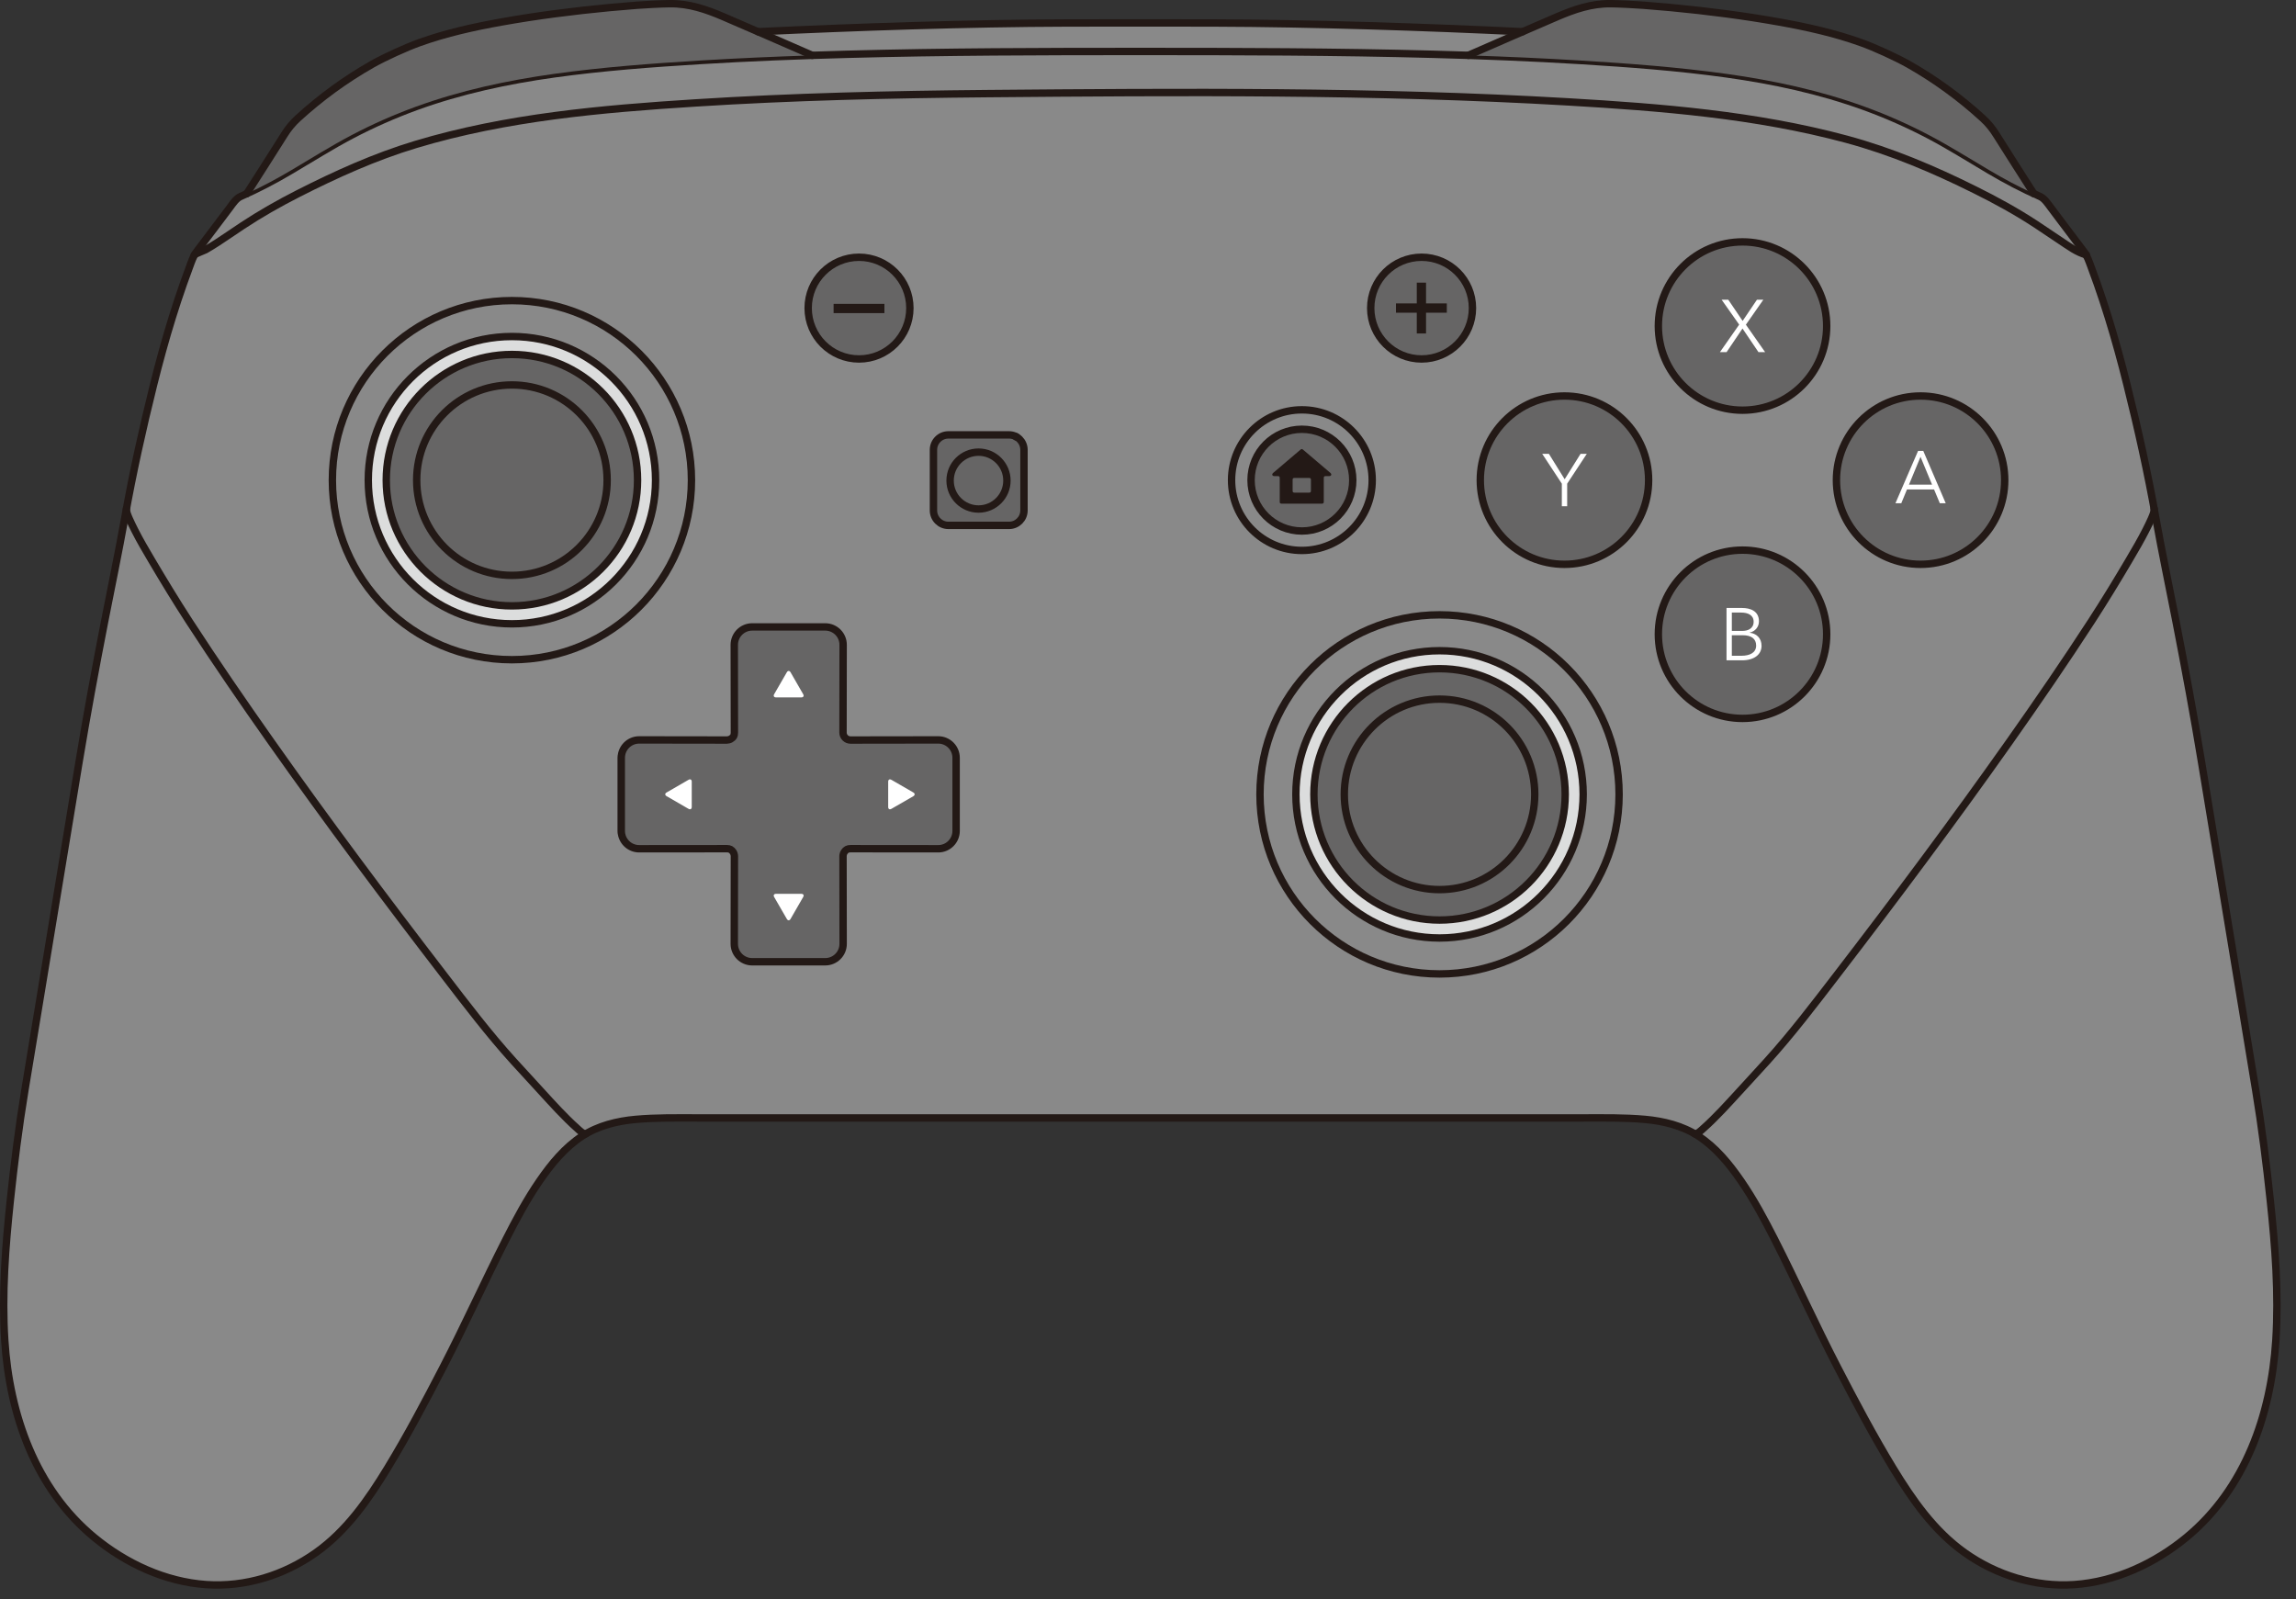 <svg width="145" height="101" viewBox="0 0 145 101" fill="none" xmlns="http://www.w3.org/2000/svg">
<rect x="0" y="0" width="145" height="101" fill="#333333" stroke="none"/>
<g id="Nintendo_Switch_Pro_Controller 1" clip-path="url(#clip0_2789_41)">
<g id="Group">
<g id="Group_2">
<path id="Vector" d="M50.651 1.903L48.292 2.107L51.298 3.495L78.853 3.296L92.729 3.495L94.558 2.732L96.155 2.003L88.089 1.575L58.87 1.544L50.651 1.903Z" fill="#898989"/>
<path id="Vector_2" d="M100 70.598C101.294 70.598 102.596 70.574 103.887 70.69C105.063 70.796 106.254 71.088 107.254 71.74C108.362 72.463 109.21 73.501 109.952 74.579C110.756 75.746 111.428 76.998 112.07 78.26C113.432 80.937 114.666 83.678 116.048 86.347C117.16 88.498 118.296 90.647 119.556 92.717C120.782 94.725 122.14 96.677 124.079 98.054C126.083 99.475 128.527 100.237 130.986 100.07C133.592 99.895 136.087 98.731 138.086 97.081C141.787 94.025 143.428 89.325 143.727 84.65C143.915 81.709 143.687 78.737 143.376 75.809C143.13 73.489 142.838 71.163 142.458 68.861C142.178 67.158 141.896 65.456 141.616 63.754C141.126 60.786 140.636 57.819 140.144 54.85C139.775 52.611 139.406 50.371 139.035 48.13C138.546 45.158 137.995 42.193 137.419 39.234C136.991 37.046 136.532 34.867 136.14 32.673C135.64 29.861 135.018 27.059 134.324 24.289C133.97 22.861 133.579 21.441 133.144 20.035C132.924 19.33 132.695 18.629 132.45 17.933C132.322 17.57 132.191 17.207 132.055 16.845C131.926 16.505 131.822 16.169 131.6 15.877C131.142 15.269 130.684 14.661 130.224 14.052C129.986 13.734 129.746 13.418 129.51 13.102C129.332 12.867 129.115 12.531 128.835 12.408C127.736 11.925 126.676 11.366 125.642 10.754C124.366 10.001 123.112 9.207 121.799 8.518C120.496 7.837 119.15 7.241 117.768 6.738C114.947 5.711 112.004 5.078 109.034 4.665C105.974 4.238 102.884 4.009 99.803 3.821C96.715 3.633 93.622 3.511 90.53 3.429C84.36 3.262 78.187 3.25 72.015 3.25C65.842 3.25 59.668 3.262 53.499 3.429C50.406 3.511 47.314 3.633 44.226 3.821C41.142 4.009 38.054 4.238 34.994 4.665C32.026 5.078 29.08 5.711 26.259 6.738C24.879 7.241 23.531 7.837 22.23 8.518C20.916 9.207 19.663 10.001 18.386 10.754C17.354 11.366 16.292 11.925 15.194 12.408C14.914 12.531 14.695 12.867 14.52 13.102C14.28 13.418 14.043 13.734 13.804 14.052C13.346 14.661 12.886 15.269 12.426 15.877C12.206 16.169 12.1 16.505 11.974 16.845C11.838 17.207 11.707 17.57 11.579 17.933C11.335 18.629 11.103 19.33 10.884 20.035C10.447 21.441 10.059 22.861 9.702 24.289C9.012 27.059 8.388 29.861 7.887 32.673C7.495 34.867 7.036 37.046 6.61 39.234C6.032 42.193 5.483 45.158 4.991 48.13C4.622 50.371 4.252 52.611 3.882 54.85C3.392 57.819 2.903 60.786 2.414 63.754C2.132 65.456 1.851 67.158 1.57 68.861C1.19 71.163 0.898 73.489 0.652 75.809C0.342 78.737 0.114 81.709 0.302 84.65C0.598 89.325 2.242 94.025 5.942 97.081C7.94 98.731 10.435 99.895 13.04 100.07C15.502 100.237 17.944 99.475 19.947 98.054C21.888 96.677 23.247 94.725 24.471 92.717C25.734 90.647 26.866 88.498 27.98 86.347C29.362 83.678 30.595 80.937 31.959 78.26C32.6 76.998 33.272 75.746 34.075 74.579C34.819 73.501 35.666 72.463 36.775 71.74C37.775 71.088 38.966 70.796 40.142 70.69C41.431 70.574 42.734 70.598 44.028 70.598H100Z" fill="#898989" stroke="#231916" stroke-width="0.467" stroke-linecap="round" stroke-linejoin="round"/>
</g>
<g id="Group_3">
<path id="Vector_3" d="M90.912 59.235C85.903 59.235 81.84 55.174 81.84 50.163C81.84 45.155 85.903 41.093 90.912 41.093C95.921 41.093 99.983 45.155 99.983 50.163C99.983 55.174 95.921 59.235 90.912 59.235Z" fill="#DCDDDD"/>
<path id="Vector_4" d="M32.33 39.394C27.319 39.394 23.258 35.331 23.258 30.322C23.258 25.311 27.319 21.251 32.33 21.251C37.339 21.251 41.401 25.311 41.401 30.322C41.401 35.331 37.339 39.394 32.33 39.394Z" fill="#DCDDDD"/>
<path id="Vector_5" d="M53.239 54.067C53.239 53.987 53.272 53.872 53.318 53.807C53.419 53.654 53.53 53.594 53.714 53.595C55.556 53.595 57.403 53.598 59.248 53.6C59.875 53.603 60.382 53.095 60.382 52.47V50.163V47.859C60.382 47.231 59.875 46.724 59.248 46.726C57.403 46.728 55.556 46.731 53.714 46.734C53.451 46.734 53.239 46.523 53.239 46.262C53.242 44.416 53.244 42.571 53.247 40.726C53.25 40.099 52.742 39.591 52.115 39.591C50.578 39.592 49.042 39.592 47.504 39.591C46.878 39.591 46.371 40.099 46.372 40.726C46.375 42.571 46.378 44.416 46.38 46.262C46.38 46.455 46.315 46.57 46.148 46.668C46.086 46.706 45.98 46.734 45.907 46.734C44.062 46.731 42.216 46.728 40.372 46.726C39.744 46.724 39.236 47.231 39.236 47.859V50.163V52.47C39.236 53.095 39.744 53.603 40.372 53.6C42.216 53.598 44.062 53.595 45.907 53.595C46.091 53.594 46.2 53.654 46.302 53.807C46.346 53.872 46.38 53.987 46.38 54.067C46.378 55.911 46.375 57.758 46.372 59.602C46.371 60.228 46.878 60.736 47.504 60.736H52.115C52.742 60.736 53.25 60.228 53.247 59.602C53.244 57.758 53.242 55.911 53.239 54.067Z" fill="#666565"/>
<rect id="Dpad_Left" x="39" y="46.9" width="7.5" height="6.6" rx="1" fill="#666565"/>
<rect id="Dpad_Right" x="53" y="46.9" width="7.5" height="6.6" rx="1" fill="#666565"/>
<rect id="Dpad_Up" x="46.25" y="39.8" width="7" height="6.6" rx="1" fill="#666565"/>
<rect id="Dpad_Down" x="46.25" y="54" width="7" height="6.6" rx="1" fill="#666565"/>
<path id="Button_X" d="M104.116 30.322C104.116 33.257 101.736 35.637 98.801 35.637C95.867 35.637 93.485 33.257 93.485 30.322C93.485 27.386 95.867 25.007 98.801 25.007C101.736 25.007 104.116 27.386 104.116 30.322Z" fill="#666565"/>
<path id="Button_A" d="M104.73 40.054C104.73 42.989 107.11 45.369 110.045 45.369C112.98 45.369 115.361 42.989 115.361 40.054C115.361 37.12 112.98 34.74 110.045 34.74C107.11 34.74 104.73 37.12 104.73 40.054Z" fill="#666565"/>
<path id="Button_B" d="M115.976 30.322C115.976 27.386 118.354 25.007 121.289 25.007C124.225 25.007 126.605 27.386 126.605 30.322C126.605 33.257 124.225 35.637 121.289 35.637C118.354 35.637 115.976 33.257 115.976 30.322Z" fill="#666565"/>
<path id="Button_Y" d="M115.361 20.59C115.361 23.526 112.981 25.904 110.046 25.904C107.112 25.904 104.73 23.526 104.73 20.59C104.73 17.654 107.112 15.275 110.046 15.275C112.981 15.275 115.361 17.654 115.361 20.59Z" fill="#666565"/>
<path id="Vector_6" d="M58.951 32.235V28.408C58.951 27.885 59.374 27.463 59.897 27.463H63.723C64.245 27.463 64.668 27.885 64.668 28.408V32.235C64.668 32.757 64.245 33.179 63.723 33.179H59.897C59.374 33.179 58.951 32.757 58.951 32.235Z" fill="#666565"/>
<path id="Button_Start" d="M86.565 19.456C86.565 17.681 88.003 16.245 89.777 16.245C91.552 16.245 92.991 17.681 92.991 19.456C92.991 21.23 91.552 22.669 89.777 22.669C88.003 22.669 86.565 21.23 86.565 19.456Z" fill="#666565"/>
<path id="Button_Select" d="M51.038 19.456C51.038 17.681 52.477 16.245 54.25 16.245C56.023 16.245 57.462 17.681 57.462 19.456C57.462 21.23 56.023 22.669 54.25 22.669C52.477 22.669 51.038 21.23 51.038 19.456Z" fill="#666565"/>
<path id="Vector_7" d="M85.432 30.322C85.432 32.096 83.995 33.534 82.219 33.534C80.445 33.534 79.008 32.096 79.008 30.322C79.008 28.547 80.445 27.108 82.219 27.108C83.995 27.108 85.432 28.547 85.432 30.322Z" fill="#666565"/>
<path id="Vector_8" d="M109.371 41.411H109.996C110.483 41.411 110.907 41.228 110.907 40.768C110.907 40.332 110.595 40.116 110.058 40.116H109.371V41.411ZM109.371 39.842H110.048C110.371 39.842 110.748 39.703 110.748 39.263C110.748 38.843 110.39 38.684 109.954 38.684H109.371V39.842ZM109.035 38.394H110.019C110.524 38.394 111.084 38.576 111.084 39.239C111.084 39.586 110.851 39.87 110.502 39.95V39.958C110.931 40.004 111.248 40.304 111.248 40.785C111.248 41.336 110.778 41.7 110.014 41.7H109.035V38.394Z" fill="white"/>
<path id="Vector_9" d="M120.559 30.604H122.015L121.287 28.848L120.559 30.604ZM120.072 31.781H119.703L121.134 28.473H121.46L122.879 31.781H122.507L122.143 30.911H120.431L120.072 31.781Z" fill="white"/>
<path id="Vector_10" d="M110.053 20.265L110.956 18.929H111.359L110.259 20.504L111.473 22.237H111.053L110.045 20.747L109.04 22.237H108.62L109.835 20.5L108.728 18.929H109.147L110.053 20.265Z" fill="white"/>
<path id="Vector_11" d="M98.972 31.968H98.635V30.544L97.397 28.661H97.819L98.814 30.264L99.817 28.661H100.211L98.972 30.544V31.968Z" fill="white"/>
<path id="Button_ZL" d="M15.599 12.225C16.554 11.786 17.481 11.292 18.386 10.754C19.663 10.001 20.915 9.208 22.23 8.52C23.531 7.837 24.879 7.242 26.259 6.74C29.079 5.712 32.025 5.08 34.994 4.665C38.054 4.24 41.142 4.009 44.226 3.821C46.581 3.678 48.939 3.574 51.298 3.496C50.022 2.937 47.205 1.71 45.923 1.161L45.921 1.16C45.845 1.126 45.767 1.093 45.69 1.06L45.686 1.058C44.587 0.586 43.527 0.221 42.291 0.234C41.739 0.241 40.774 0.29 40.223 0.332C37.923 0.508 35.638 0.758 33.358 1.109C32.797 1.194 32.237 1.289 31.677 1.389C29.913 1.704 28.186 2.085 26.491 2.693C25.661 2.989 24.275 3.621 23.507 4.057C21.805 5.022 20.265 6.146 18.819 7.465C18.473 7.78 18.187 8.13 17.942 8.528C17.941 8.526 17.939 8.526 17.939 8.526L17.942 8.528C17.297 9.557 16.239 11.21 15.582 12.234L15.599 12.225Z" fill="#666565"/>
<path id="Button_ZR" d="M128.427 12.225C127.473 11.786 126.546 11.292 125.641 10.754C124.363 10.001 123.111 9.208 121.797 8.52C120.495 7.837 119.147 7.242 117.767 6.74C114.947 5.712 112.002 5.08 109.033 4.665C105.973 4.24 102.885 4.009 99.8 3.821C97.446 3.678 95.087 3.574 92.728 3.496C94.004 2.937 96.822 1.71 98.103 1.161L98.106 1.16C98.182 1.126 98.259 1.093 98.337 1.06L98.341 1.058C99.439 0.586 100.499 0.221 101.735 0.234C102.289 0.241 103.253 0.29 103.803 0.332C106.103 0.508 108.389 0.758 110.669 1.109C111.23 1.194 111.791 1.289 112.35 1.389C114.114 1.704 115.841 2.085 117.535 2.693C118.366 2.989 119.751 3.621 120.519 4.057C122.222 5.022 123.762 6.146 125.207 7.465C125.554 7.78 125.839 8.13 126.085 8.528C126.086 8.526 126.087 8.526 126.087 8.526L126.085 8.528C126.73 9.557 127.789 11.21 128.445 12.234L128.427 12.225Z" fill="#666565"/>
<path id="Vector_12" d="M49.925 58.034C49.861 58.146 49.754 58.146 49.692 58.034L48.89 56.646C48.826 56.537 48.88 56.446 49.008 56.446H50.609C50.737 56.446 50.789 56.537 50.724 56.646L49.925 58.034Z" fill="white"/>
<path id="Vector_13" d="M49.691 42.454C49.755 42.344 49.862 42.344 49.926 42.454L50.723 43.84C50.79 43.953 50.736 44.041 50.608 44.041H49.007C48.88 44.041 48.827 43.953 48.89 43.84L49.691 42.454Z" fill="white"/>
<path id="Vector_14" d="M57.681 50.046C57.791 50.109 57.791 50.214 57.681 50.281L56.293 51.08C56.181 51.144 56.092 51.093 56.092 50.965V49.362C56.092 49.234 56.181 49.182 56.293 49.244L57.681 50.046Z" fill="white"/>
<path id="Vector_15" d="M42.097 50.278C41.985 50.214 41.985 50.107 42.097 50.046L43.483 49.245C43.594 49.179 43.686 49.233 43.686 49.361V50.963C43.686 51.09 43.594 51.143 43.483 51.079L42.097 50.278Z" fill="white"/>
<path id="Vector_16" d="M90.059 21.06H89.474V19.748H88.16V19.161H89.474V17.849H90.059V19.161H91.371V19.748H90.059V21.06Z" fill="#231916"/>
<path id="Vector_17" d="M55.854 19.774H52.644V19.189H55.854V19.774Z" fill="#231916"/>
<path id="Vector_18" d="M82.79 30.994C82.79 31.076 82.757 31.11 82.674 31.11H81.747C81.666 31.11 81.633 31.076 81.633 30.994V30.299C81.633 30.216 81.666 30.183 81.747 30.183H82.674C82.753 30.183 82.786 30.215 82.79 30.294V30.994ZM84.017 29.863C83.439 29.372 82.863 28.882 82.286 28.392C82.231 28.346 82.19 28.346 82.135 28.392C81.559 28.882 80.982 29.372 80.406 29.863C80.302 29.952 80.343 30.067 80.481 30.067H80.703C80.786 30.067 80.819 30.1 80.819 30.184V31.688C80.819 31.772 80.854 31.806 80.935 31.806H83.486C83.567 31.806 83.601 31.772 83.601 31.688V30.184C83.601 30.1 83.635 30.067 83.718 30.067H83.941C84.078 30.067 84.121 29.952 84.017 29.863Z" fill="#231916"/>
<g id="Group_4">
<path id="Vector_19" d="M53.239 54.067C53.239 53.987 53.272 53.872 53.318 53.807C53.419 53.654 53.53 53.594 53.714 53.595C55.556 53.595 57.403 53.598 59.248 53.6C59.875 53.603 60.382 53.095 60.382 52.47V50.163V47.859C60.382 47.231 59.875 46.724 59.248 46.726C57.403 46.728 55.556 46.731 53.714 46.734C53.451 46.734 53.239 46.523 53.239 46.262C53.242 44.416 53.244 42.571 53.247 40.726C53.25 40.099 52.742 39.591 52.115 39.591C50.578 39.592 49.042 39.592 47.504 39.591C46.878 39.591 46.371 40.099 46.372 40.726C46.375 42.571 46.378 44.416 46.38 46.262C46.38 46.455 46.315 46.57 46.148 46.668C46.086 46.706 45.98 46.734 45.907 46.734C44.062 46.731 42.216 46.728 40.372 46.726C39.744 46.724 39.236 47.231 39.236 47.859V50.163V52.47C39.236 53.095 39.744 53.603 40.372 53.6C42.216 53.598 44.062 53.595 45.907 53.595C46.091 53.594 46.2 53.654 46.302 53.807C46.346 53.872 46.38 53.987 46.38 54.067C46.378 55.911 46.375 57.758 46.372 59.602C46.371 60.228 46.878 60.736 47.504 60.736H52.115C52.742 60.736 53.25 60.228 53.247 59.602C53.244 57.758 53.242 55.911 53.239 54.067Z" stroke="#231916" stroke-width="0.467" stroke-linecap="round" stroke-linejoin="round"/>
<path id="Vector_20" d="M77.777 30.322C77.777 32.774 79.767 34.761 82.217 34.761C84.671 34.761 86.66 32.774 86.66 30.322C86.66 27.869 84.671 25.881 82.217 25.881C79.767 25.881 77.777 27.869 77.777 30.322Z" stroke="#231916" stroke-width="0.467" stroke-linecap="round" stroke-linejoin="round"/>
<path id="Vector_21" d="M104.116 30.322C104.116 33.257 101.736 35.637 98.801 35.637C95.867 35.637 93.485 33.257 93.485 30.322C93.485 27.386 95.867 25.007 98.801 25.007C101.736 25.007 104.116 27.386 104.116 30.322Z" stroke="#231916" stroke-width="0.467" stroke-linecap="round" stroke-linejoin="round"/>
<path id="Vector_22" d="M104.73 40.054C104.73 42.989 107.11 45.369 110.045 45.369C112.98 45.369 115.361 42.989 115.361 40.054C115.361 37.12 112.98 34.74 110.045 34.74C107.11 34.74 104.73 37.12 104.73 40.054Z" stroke="#231916" stroke-width="0.467" stroke-linecap="round" stroke-linejoin="round"/>
<path id="Vector_23" d="M115.976 30.322C115.976 27.386 118.354 25.007 121.289 25.007C124.225 25.007 126.605 27.386 126.605 30.322C126.605 33.257 124.225 35.637 121.289 35.637C118.354 35.637 115.976 33.257 115.976 30.322Z" stroke="#231916" stroke-width="0.467" stroke-linecap="round" stroke-linejoin="round"/>
<path id="Vector_24" d="M115.361 20.59C115.361 23.526 112.981 25.904 110.046 25.904C107.112 25.904 104.73 23.526 104.73 20.59C104.73 17.654 107.112 15.275 110.046 15.275C112.981 15.275 115.361 17.654 115.361 20.59Z" stroke="#231916" stroke-width="0.467" stroke-linecap="round" stroke-linejoin="round"/>
<path id="Vector_25" d="M64.171 27.577V27.588H64.191" stroke="#231916" stroke-width="0.467" stroke-linecap="round" stroke-linejoin="round"/>
<path id="Vector_26" d="M58.951 32.235V28.408C58.951 27.885 59.374 27.463 59.897 27.463H63.723C64.245 27.463 64.668 27.885 64.668 28.408V32.235C64.668 32.757 64.245 33.179 63.723 33.179H59.897C59.374 33.179 58.951 32.757 58.951 32.235Z" stroke="#231916" stroke-width="0.467" stroke-linecap="round" stroke-linejoin="round"/>
<path id="Vector_27" d="M15.582 12.233C16.238 11.209 17.297 9.556 17.942 8.527M17.942 8.527L17.939 8.525C17.939 8.525 17.941 8.525 17.942 8.527ZM17.942 8.527C18.187 8.129 18.473 7.779 18.819 7.464C20.265 6.147 21.805 5.021 23.506 4.056C24.275 3.62 25.661 2.988 26.491 2.692C28.186 2.085 29.913 1.704 31.675 1.388C32.235 1.288 32.797 1.195 33.358 1.108C35.638 0.759 37.923 0.507 40.222 0.331C40.774 0.289 41.738 0.24 42.29 0.233C43.527 0.22 44.587 0.587 45.686 1.057L45.69 1.059C45.767 1.093 45.843 1.125 45.921 1.159L45.923 1.16C47.205 1.709 50.022 2.936 51.298 3.495" stroke="#231916" stroke-width="0.467" stroke-linecap="round" stroke-linejoin="round"/>
<path id="Vector_28" d="M90.912 59.235C85.903 59.235 81.84 55.174 81.84 50.163C81.84 45.155 85.903 41.093 90.912 41.093C95.921 41.093 99.983 45.155 99.983 50.163C99.983 55.174 95.921 59.235 90.912 59.235Z" stroke="#231916" stroke-width="0.467" stroke-linecap="round" stroke-linejoin="round"/>
<path id="Vector_29" d="M86.565 19.456C86.565 17.681 88.003 16.245 89.777 16.245C91.552 16.245 92.991 17.681 92.991 19.456C92.991 21.23 91.552 22.669 89.777 22.669C88.003 22.669 86.565 21.23 86.565 19.456Z" stroke="#231916" stroke-width="0.467" stroke-linecap="round" stroke-linejoin="round"/>
<path id="Vector_30" d="M51.038 19.456C51.038 17.681 52.477 16.245 54.25 16.245C56.023 16.245 57.462 17.681 57.462 19.456C57.462 21.23 56.023 22.669 54.25 22.669C52.477 22.669 51.038 21.23 51.038 19.456Z" stroke="#231916" stroke-width="0.467" stroke-linecap="round" stroke-linejoin="round"/>
<path id="Vector_31" d="M85.432 30.322C85.432 32.096 83.995 33.534 82.219 33.534C80.445 33.534 79.008 32.096 79.008 30.322C79.008 28.547 80.445 27.108 82.219 27.108C83.995 27.108 85.432 28.547 85.432 30.322Z" stroke="#231916" stroke-width="0.467" stroke-linecap="round" stroke-linejoin="round"/>
<path id="Vector_32" d="M32.33 39.394C27.319 39.394 23.258 35.331 23.258 30.322C23.258 25.311 27.319 21.251 32.33 21.251C37.339 21.251 41.401 25.311 41.401 30.322C41.401 35.331 37.339 39.394 32.33 39.394Z" stroke="#231916" stroke-width="0.467" stroke-linecap="round" stroke-linejoin="round"/>
<path id="Vector_33" d="M7.987 32.117C7.957 32.286 8.074 32.554 8.159 32.75C8.27 33.002 8.391 33.246 8.515 33.492C8.835 34.125 9.195 34.738 9.557 35.349C10.327 36.653 11.115 37.95 11.939 39.221C13.613 41.8 15.353 44.333 17.125 46.844C20.657 51.85 24.329 56.76 28.065 61.617C29.474 63.453 30.875 65.297 32.431 67.013C33.189 67.849 33.955 68.678 34.718 69.51C35.085 69.912 35.461 70.308 35.847 70.69C36.046 70.885 36.246 71.078 36.455 71.261C36.578 71.372 36.843 71.64 36.999 71.598" stroke="#231916" stroke-width="0.467" stroke-linecap="round" stroke-linejoin="round"/>
<path id="Vector_34" d="M128.445 12.233C127.791 11.209 126.731 9.556 126.087 8.527M126.087 8.527L126.089 8.525C126.087 8.525 126.087 8.525 126.087 8.527ZM126.087 8.527C125.841 8.129 125.557 7.779 125.21 7.464C123.765 6.147 122.223 5.021 120.523 4.056C119.754 3.62 118.369 2.988 117.535 2.692C115.843 2.085 114.114 1.704 112.351 1.388C111.791 1.288 111.231 1.195 110.669 1.108C108.39 0.759 106.105 0.507 103.806 0.331C103.254 0.289 102.291 0.24 101.738 0.233C100.502 0.22 99.442 0.587 98.341 1.057L98.338 1.059C98.26 1.093 98.184 1.125 98.107 1.159L98.103 1.16C96.822 1.709 94.007 2.936 92.728 3.495" stroke="#231916" stroke-width="0.467" stroke-linecap="round" stroke-linejoin="round"/>
<g id="Vector_35">
<path d="M96.155 2.003C89.953 1.707 82.874 1.472 76.666 1.452C74.341 1.444 69.687 1.446 67.362 1.452C61.154 1.47 54.077 1.707 47.874 2.003" fill="#898989"/>
<path d="M96.155 2.003C89.953 1.707 82.874 1.472 76.666 1.452C74.341 1.444 69.687 1.446 67.362 1.452C61.154 1.47 54.077 1.707 47.874 2.003" stroke="#231916" stroke-width="0.467" stroke-linecap="round" stroke-linejoin="round"/>
</g>
<path id="Vector_36" d="M136.041 32.117C136.071 32.286 135.953 32.554 135.869 32.75C135.759 33.002 135.637 33.246 135.513 33.492C135.191 34.125 134.833 34.738 134.471 35.349C133.702 36.653 132.913 37.95 132.087 39.221C130.415 41.8 128.674 44.333 126.903 46.844C123.371 51.85 119.699 56.76 115.965 61.617C114.554 63.453 113.153 65.297 111.598 67.013C110.841 67.849 110.073 68.678 109.311 69.51C108.943 69.912 108.569 70.308 108.181 70.69C107.983 70.885 107.782 71.078 107.573 71.261C107.45 71.372 107.183 71.64 107.027 71.598" stroke="#231916" stroke-width="0.467" stroke-linecap="round" stroke-linejoin="round"/>
<path id="Vector_37" d="M63.591 30.349C63.591 31.34 62.789 32.145 61.798 32.145C60.806 32.145 60.002 31.34 60.002 30.349C60.002 29.359 60.806 28.553 61.798 28.553C62.789 28.553 63.591 29.359 63.591 30.349Z" stroke="#231916" stroke-width="0.467" stroke-miterlimit="10"/>
<path id="Vector_38" d="M43.668 30.321C43.668 24.061 38.59 18.983 32.329 18.983C26.066 18.983 20.99 24.061 20.99 30.321C20.99 36.584 26.066 41.661 32.329 41.661C38.59 41.661 43.668 36.584 43.668 30.321Z" stroke="#231916" stroke-width="0.467" stroke-linecap="round" stroke-linejoin="round"/>
<path id="Vector_39" d="M79.572 50.165C79.572 56.427 84.65 61.504 90.912 61.504C97.172 61.504 102.251 56.427 102.251 50.165C102.251 43.903 97.172 38.827 90.912 38.827C84.65 38.827 79.572 43.903 79.572 50.165Z" stroke="#231916" stroke-width="0.467" stroke-linecap="round" stroke-linejoin="round"/>
<path id="Vector_40" d="M131.766 16.094C131.181 15.952 130.633 15.536 130.136 15.209C129.606 14.862 129.086 14.498 128.556 14.152C127.325 13.345 126.038 12.641 124.722 11.988C122.102 10.684 119.44 9.556 116.61 8.792C110.882 7.248 104.908 6.777 99.008 6.432C86.813 5.72 74.56 5.805 62.349 5.912C56.198 5.966 50.046 6.11 43.906 6.501C37.982 6.876 31.972 7.404 26.262 9.121C23.674 9.9 21.22 11.01 18.813 12.233C17.613 12.844 16.444 13.509 15.318 14.252C14.8 14.594 14.29 14.949 13.769 15.289C13.512 15.456 13.25 15.621 12.984 15.772C12.902 15.818 12.27 16.058 12.26 16.1" stroke="#231916" stroke-width="0.467" stroke-linecap="round" stroke-linejoin="round"/>
<g id="Analog_Stick">
<path id="Vector_41" d="M32.33 38.261C36.713 38.261 40.265 34.706 40.265 30.322C40.265 25.938 36.713 22.385 32.33 22.385C27.946 22.385 24.393 25.938 24.393 30.322C24.393 34.706 27.946 38.261 32.33 38.261Z" fill="#666565"/>
<path id="Vector_42" d="M32.33 38.261C36.713 38.261 40.265 34.706 40.265 30.322C40.265 25.938 36.713 22.385 32.33 22.385C27.946 22.385 24.393 25.938 24.393 30.322C24.393 34.706 27.946 38.261 32.33 38.261Z" stroke="#231916" stroke-width="0.467" stroke-linecap="round" stroke-linejoin="round"/>
<path id="Vector_43" d="M32.33 36.335C29.007 36.335 26.315 33.644 26.315 30.322C26.315 27.002 29.007 24.31 32.33 24.31C35.65 24.31 38.343 27.002 38.343 30.322C38.343 33.644 35.65 36.335 32.33 36.335Z" stroke="#231916" stroke-width="0.467" stroke-linecap="round" stroke-linejoin="round"/>
</g>
<g id="Analog_C_Stick">
<path id="Vector_44" d="M90.912 58.102C95.294 58.102 98.848 54.549 98.848 50.166C98.848 45.782 95.294 42.228 90.912 42.228C86.529 42.228 82.976 45.782 82.976 50.166C82.976 54.549 86.529 58.102 90.912 58.102Z" fill="#666565"/>
<path id="Vector_45" d="M90.912 58.102C95.294 58.102 98.848 54.549 98.848 50.166C98.848 45.782 95.294 42.228 90.912 42.228C86.529 42.228 82.976 45.782 82.976 50.166C82.976 54.549 86.529 58.102 90.912 58.102Z" stroke="#231916" stroke-width="0.467" stroke-linecap="round" stroke-linejoin="round"/>
<path id="Vector_46" d="M90.912 56.179C87.591 56.179 84.897 53.487 84.897 50.165C84.897 46.843 87.591 44.151 90.912 44.151C94.234 44.151 96.925 46.843 96.925 50.164C96.925 53.487 94.234 56.179 90.912 56.179Z" stroke="#231916" stroke-width="0.467" stroke-linecap="round" stroke-linejoin="round"/>
</g>
</g>
<path id="Vector_47" d="M60.172 2.007C60.297 2.007 60.502 2.007 60.627 2.007C60.752 2.008 60.65 2.008 60.399 2.008C60.149 2.008 60.046 2.008 60.172 2.007Z" fill="#7F7F7F"/>
<path id="Vector_48" d="M60.476 2.007C60.513 2.007 60.575 2.007 60.613 2.007C60.651 2.008 60.621 2.008 60.546 2.008C60.471 2.008 60.44 2.008 60.476 2.007Z" fill="#7F7F7F"/>
<path id="Vector_49" d="M60.314 2.007C60.352 2.007 60.415 2.007 60.453 2.007C60.491 2.008 60.46 2.008 60.383 2.008C60.307 2.008 60.276 2.008 60.314 2.007Z" fill="#7F7F7F"/>
<path id="Vector_50" d="M60.463 2.007C60.475 2.007 60.494 2.007 60.506 2.007C60.517 2.008 60.507 2.008 60.483 2.008C60.459 2.008 60.45 2.008 60.463 2.007Z" fill="#7F7F7F"/>
<path id="Vector_51" d="M60.422 2.007C60.433 2.007 60.451 2.007 60.461 2.007C60.471 2.008 60.462 2.008 60.441 2.008C60.419 2.008 60.411 2.008 60.422 2.007Z" fill="#7F7F7F"/>
<path id="Vector_52" d="M60.456 2.008C60.462 2.007 60.469 2.007 60.474 2.008C60.479 2.008 60.475 2.01 60.465 2.01C60.455 2.01 60.452 2.009 60.456 2.008Z" fill="#7F7F7F"/>
<path id="Vector_53" d="M60.459 2.008C60.463 2.007 60.468 2.007 60.471 2.008C60.474 2.009 60.47 2.01 60.464 2.01C60.458 2.01 60.455 2.009 60.459 2.008Z" fill="#7F7F7F"/>
</g>
</g>
</g>
<defs>
<clipPath id="clip0_2789_41">
<rect width="144.029" height="100.326" fill="white"/>
</clipPath>
</defs>
</svg>
